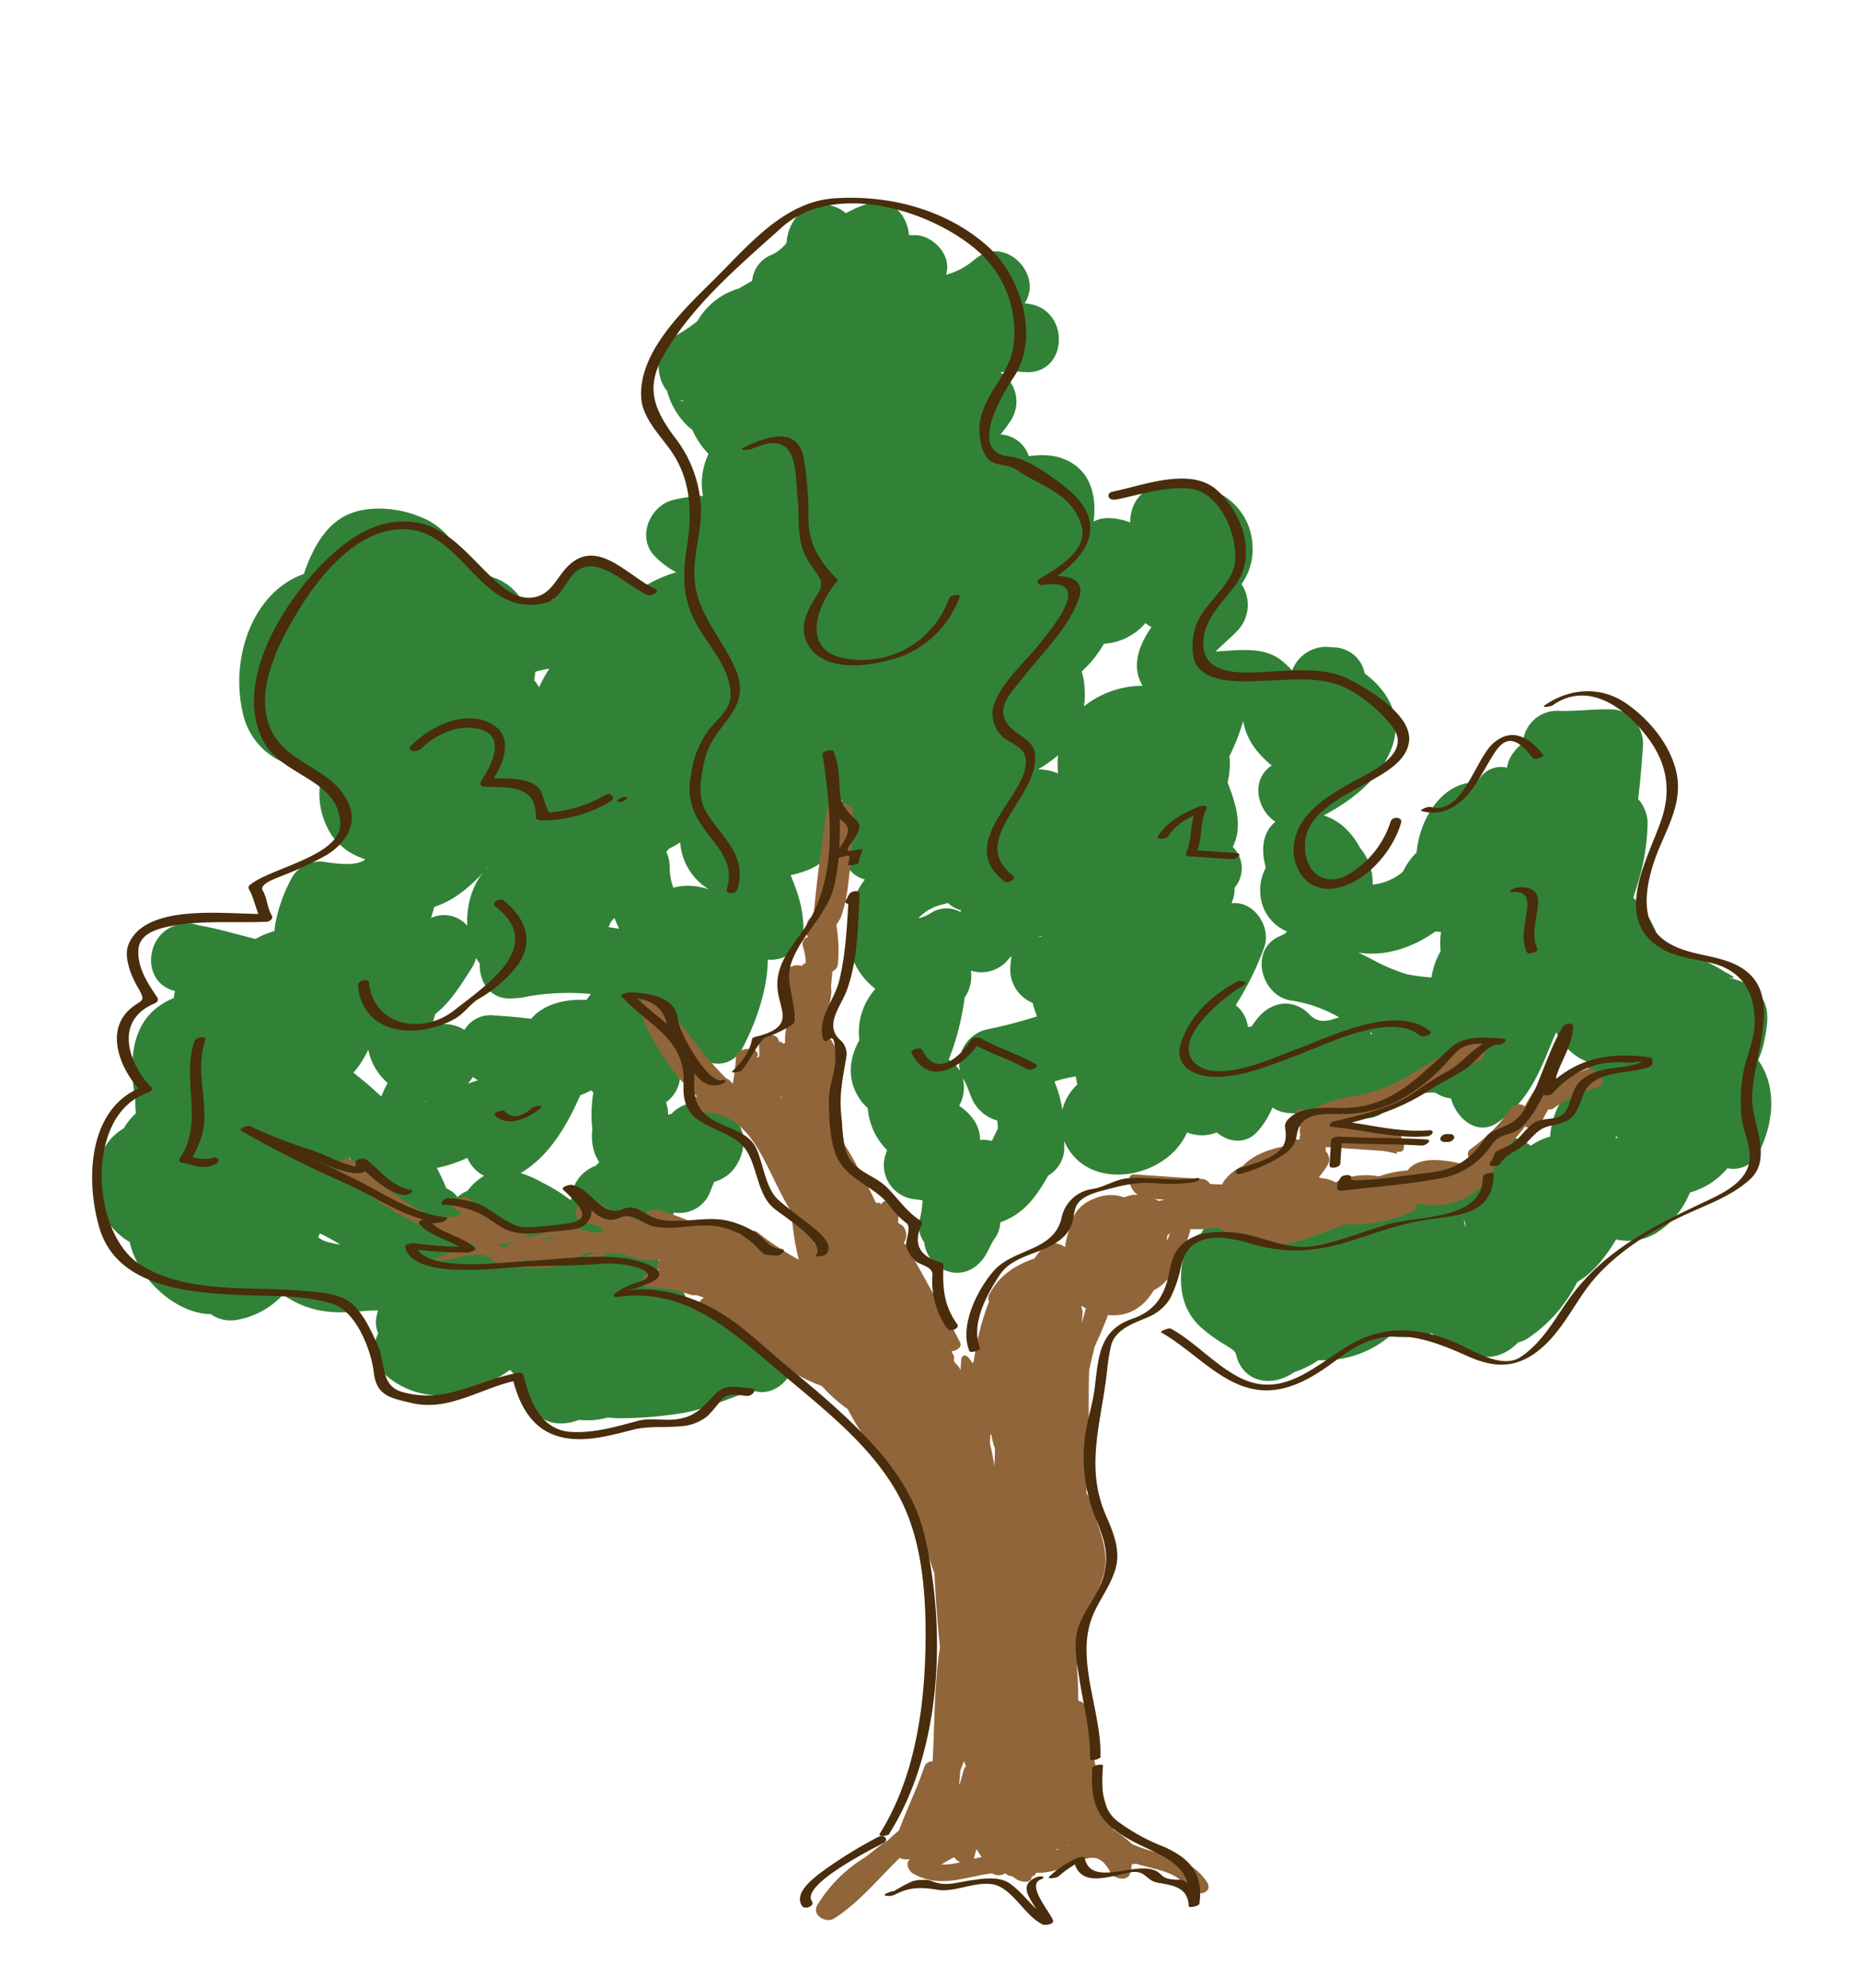 <svg id="layer1" xmlns="http://www.w3.org/2000/svg" viewBox="0 0 334.66 357.63"><defs><style>.cls-1{fill:#318237;}.cls-2{fill:#91653a;}.cls-3{fill:#492d0c;}</style></defs><path class="cls-1" d="M316.33,190.73a16.72,16.72,0,0,0,1.18-3.76c.43-2.21.87-4.73-.14-6.83-1.39-2.89-4.37-3.84-7.17-4.43,3.58.76.7-.48-.23-1.08a34.51,34.51,0,0,0-4.61-2.36,20.46,20.46,0,0,0-5-1.44h0l-1.48-.22c-.14-.57-.29-1.14-.48-1.7a18.13,18.13,0,0,0-4.52-7.38c.29-1,.58-1.84.75-2.43A39.29,39.29,0,0,0,296.45,148a6.73,6.73,0,0,0-1.7-4.23c.38-3.17.64-6.35.86-9.55s-2.22-6.47-5.48-6.58-6.5.37-9.76.26A6.17,6.17,0,0,0,274,133.7a8.27,8.27,0,0,0-2.05,2.23,6,6,0,0,0-.82,2.19,4.58,4.58,0,0,0-4.71,1.67,10.47,10.47,0,0,0-.73,1l-.8,0c-5.86.41-9.55,7.05-10,12.57a12.93,12.93,0,0,0-2.47,3.47,9.69,9.69,0,0,1-5.45,2.32,9.71,9.71,0,0,0-2.28-6.62,13.15,13.15,0,0,0-3.08-3.91,10.08,10.08,0,0,0-3.43-1.91c4.89-2.6,9.64-6.23,11.91-11.37,2.66-6-.2-10.91-4.55-14.18a5.76,5.76,0,0,0-5.16-4.66l-1.77-.12a6.53,6.53,0,0,0-6.12,4.26,16.09,16.09,0,0,0-1.74-1.66c-3-2.56-7.25-2.06-10.85-1.83-.45,0-.83.07-1.19.08,1.28-1.29,2.72-2.49,3.92-3.73a6.74,6.74,0,0,0,.74-8.41,10.55,10.55,0,0,0,2-6.67,11.08,11.08,0,0,0-6.52-9.92c-3-1.24-6.12-.79-9.28-1h0c-4.11-.27-6.28,3.24-6.21,6.51a10.86,10.86,0,0,0-3.91-.79,5.78,5.78,0,0,0-2.69.61c.55-4.09-.31-8.17-3.66-10.37-2.5-1.64-5.16-1.78-8-1.39a5.63,5.63,0,0,0-5-3.89H180a24.88,24.88,0,0,0,1.88-2.54A6.24,6.24,0,0,0,180,67a14.69,14.69,0,0,1,2.34-.2l2,.15c7.8.57,8.34-11,.92-12.26-.3-.06-.6-.1-.9-.14,3.44-5.16-3.59-12.47-9-7.86a13.2,13.2,0,0,1-5.1,2.74c0-.16.05-.33.09-.53.64-3.24-2.53-6.43-5.47-6.58l-1.33,0c-.26-3.54-3.12-6.89-6.95-5.79a18.78,18.78,0,0,0-4.4,1.84,6.26,6.26,0,0,0-9.16,1,8.35,8.35,0,0,0-1.52,4.33,7.26,7.26,0,0,1-3,2.28,5.58,5.58,0,0,0-3.19,4.53c-.78.48-1.59.93-2.37,1.39a12.75,12.75,0,0,0-7.49,5.88,27,27,0,0,1-3.87,2.61c-3.79,2-3.84,7.21-1.56,10a13.64,13.64,0,0,0,3.71,6.28,7.2,7.2,0,0,0,.81.65,14.54,14.54,0,0,0,2.93,4.35,12.13,12.13,0,0,0-1,7.55,24.45,24.45,0,0,0-5.36.73c-4.14,1-6.66,6.65-3.34,10.1a15.45,15.45,0,0,0,3.88,2.92,22.31,22.31,0,0,0-5.9,2.65,18.92,18.92,0,0,0-7.33-4.63c-2.37-.77-5.61,0-6.9,2.4a31.74,31.74,0,0,0-2,4.55,34,34,0,0,0-5.22.86A9.42,9.42,0,0,0,89.06,104a17.25,17.25,0,0,0-2.28-.73,13.68,13.68,0,0,0-4.19-3.71,12.54,12.54,0,0,0-7.3-6.69c-3.77-1.53-9.09-2-12.87-.21s-5.92,5.71-7.35,9.47c-.14.37-.26.75-.38,1.13a14.85,14.85,0,0,0-3.17,1.57c-7.17,4.73-9.76,15-7.88,23.21a12.51,12.51,0,0,0,11.81,10.13,9.88,9.88,0,0,0,2.25,2.14,13.67,13.67,0,0,0,2,10,11.33,11.33,0,0,0,6,4.27c-.1.1-.17.18-.15.2-1.83,1.07-4.72.65-7.54.25a5.75,5.75,0,0,0-5.39,2.71,27.26,27.26,0,0,0-3.2,9.23,4.84,4.84,0,0,0,0,.53c-.35.1-.69.2-1,.32a15.87,15.87,0,0,0-2.47,1.12c-3.33-.82-6.64-1.84-10-2.42-.43-.12-.86-.22-1.29-.31a4.75,4.75,0,0,0-1.25,0c-7.19.23-8.58,10.53-1.92,12.09-.1.42-.18.84-.24,1.27a13.16,13.16,0,0,0-2.35,1.26c-5.43,3.6-5.69,10.62-4.57,16.84a25.46,25.46,0,0,0,.12,2.63,12,12,0,0,0-2.19,2.72,9.3,9.3,0,0,0-4.24,5.34,12.45,12.45,0,0,0,5.32,15.12c1.39,6.31,7.53,12.07,13.28,12.86a10.84,10.84,0,0,0,1.27.09,6.27,6.27,0,0,0,4.59,1.07,14.71,14.71,0,0,0,8.45-4.57,16.59,16.59,0,0,0,4.8,2.39c3.7,1.17,7.28.79,11.05.45-1,.09,1.19,0,1.09,0H68c-.08.38-.19.76-.26,1.12a5,5,0,0,0,.31,3,6.41,6.41,0,0,0,1.93,8A14.31,14.31,0,0,0,77.84,251a9.25,9.25,0,0,0,1.55.39,5.51,5.51,0,0,0,4-.92,27,27,0,0,0,8.39-4,19.51,19.51,0,0,1,4,6.4c1.27,3.38,5.16,3.77,8,2.73l.45-.13a13.23,13.23,0,0,0,5-.4c.74,0,1.47.08,2.18.1a70.35,70.35,0,0,0,10-.72c4.8-.53,9.28-2.72,13.88-4.23.38.07.82.16,1.2.21,3.2.4,6.17-2.47,6.38-5.69l.06-.91c.27-3.87-3.24-7.4-7.06-6.47-.34.08-.72.17-1.07.27-3.42-.93-6.79-2.56-10.38-3.06l-.26,0h.07a3.59,3.59,0,0,0-.47,0c-.56-2.58-2.51-5.07-5.28-4.94l-.57,0c2-3.7-.86-7.56-4.37-8.38a.25.25,0,0,0,0-.07,5.79,5.79,0,0,0,1-.87,5.22,5.22,0,0,0,6.77-2.16,5.88,5.88,0,0,0,6.55-3.93l.62-1.56a7.28,7.28,0,0,0,2.13-1c3.63-2.46,4.88-9.55-.24-11.16a6.51,6.51,0,0,0-9.56-.1l-.6.16a6.2,6.2,0,0,0-.38-2.23,6.07,6.07,0,0,0,2.53-4.49c0-1.24.08-1.39.12-.57a6.52,6.52,0,0,0,.7-5.12,8.83,8.83,0,0,0,.8.43c2.26,3.21,7.37,4.21,9.61,0s4.52-10.35,4.56-15.93a5.8,5.8,0,0,0,6.4-5.58c0-3.56-1-6.42-2.29-9.61a18.44,18.44,0,0,0,3.13-.94,9.76,9.76,0,0,0,5-4.46,5.45,5.45,0,0,0,1.13,1.78c.18.51.37,1,.48,1.25a5.44,5.44,0,0,0,3.61,3.15,15.44,15.44,0,0,0-3.11,8.68,12.94,12.94,0,0,0,5,11,11.77,11.77,0,0,0-2.89,9.23c-1.75,3.15-2.27,6.82-.15,10.22a8.11,8.11,0,0,0,1.67,2,12,12,0,0,0,3.47,7.56c-.09.24-.17.48-.24.71a6.18,6.18,0,0,0,5.16,8.13,10.8,10.8,0,0,1,1.47.22,17.9,17.9,0,0,1-.57,3.71,5,5,0,0,0,.87,3.82c.56,4.94,6.94,7.94,10.69,2.83h0c.82-1.11,1.21-2.43,2-3.52a5.32,5.32,0,0,0,1-2.9c4.27-1.52,6.46-4.61,8.62-8.42a5.85,5.85,0,0,0,2.89-4.7c0-.5,0-1,0-1.52a2.77,2.77,0,0,1,.1.26c3.67,8,14.77,7,20,1.26a12.11,12.11,0,0,0,2-3.06,7.17,7.17,0,0,0,5.33,0c2.13,1.79,5.22,2.24,7.38-.21a15.56,15.56,0,0,0,2.65-4.28,5.76,5.76,0,0,0,3,1,34,34,0,0,0,8.94-.33,6.92,6.92,0,0,0,2.13.63,5.51,5.51,0,0,0,5.26,0,33.13,33.13,0,0,0,5-3.8c.24,0,.48.08.73.1,1,.07,3.9-.55,4.46-.16a5.59,5.59,0,0,0,2.6.93c.95,3.59,4.71,6.87,8.36,4.36,5-3.46,7.16-8,9.41-13.57.36-.9.75-1.8,1.16-2.7a10.49,10.49,0,0,0,5.54,5.31,7.43,7.43,0,0,0,.77,2.36c-.38.18-.77.38-1.14.6-4.1,2.42-5.88,6.17-6.28,10.51a11.55,11.55,0,0,0-3.49,1.65c-3.46-2.86-9.6-1.88-10,3.94l0,.39a25.58,25.58,0,0,0-6,.69,9.64,9.64,0,0,0-6.73,5.14,43.4,43.4,0,0,0-6.3,1.38,32.92,32.92,0,0,0-7.58,2.86c-.72-.29-1.43-.58-2.14-.92a4.49,4.49,0,0,0-3.44-.21,14.31,14.31,0,0,0-8.87,0,5.67,5.67,0,0,0-8.19,2.48,5,5,0,0,0-3.14,3.42c-1,4.94-.87,9.83,3,13.44a27.65,27.65,0,0,0,4.37,3.17c1.39.87,1.87,1.16,2,1.73.94,4.16,4.82,5.72,8.49,4.28a10.28,10.28,0,0,0,2.05-1.09,16.11,16.11,0,0,0,4.28-2.12,18.6,18.6,0,0,0,12.83-4.31,18.4,18.4,0,0,0,7.57-.53,7.14,7.14,0,0,0,4.08,1.77,9.9,9.9,0,0,0,3,1.86c3.47,1.38,6.3.24,8.48-2a5.24,5.24,0,0,0,1.62-.65,26.16,26.16,0,0,0,9-10.22c2.73-1.51,5.1-4.45,7-7.65a9.72,9.72,0,0,0,7.11-1.08,15.23,15.23,0,0,0,6.16-7.36,13.48,13.48,0,0,0,6.77-4.37,5.08,5.08,0,0,0,5.53-2.59C319.52,201.37,319.44,195.06,316.33,190.73ZM150.77,145.24a12.12,12.12,0,0,0,.62-1.32l.16,0a9.71,9.71,0,0,1-.6,1.72C150.89,145.52,150.84,145.38,150.77,145.24ZM271.53,171Zm19,33.73h0l.21-.13a.19.19,0,0,0,0,.08S290.64,204.71,290.55,204.77Zm.21,0a.09.09,0,0,0,0-.07l0-.09.24-.15c0,.12,0,.23,0,.35Zm-44-18.59c-.07-.13-.15-.26-.23-.39l.4.18Zm-71.32,12.53a6.93,6.93,0,0,0,4,2.93,13.56,13.56,0,0,1,.13,1.43c-.28.55-.68,1.41-1.1,2.26a5.8,5.8,0,0,0-2.11-.18,6.4,6.4,0,0,0-1.34-3.9,9.75,9.75,0,0,0-2.42-2.25,6.93,6.93,0,0,0,.63-5.08l0,.07C174.23,195.5,174.48,197.25,175.44,198.73Zm14.88-60.31.06.8a9.39,9.39,0,0,0-3.57-.75,23.58,23.58,0,0,0,3.36-2.34l.21-.2A17.05,17.05,0,0,0,190.32,138.42Zm-83,69.77a8,8,0,0,0,.52,1c-.22.2-.42.4-.63.62a6.62,6.62,0,0,0-4.36,5.5c0,.24-.09.48-.14.71a28.5,28.5,0,0,0-5-3.12,20.13,20.13,0,0,0-4-1.78c5.17-3.08,8.27-8.49,10.72-14a12.55,12.55,0,0,0,1.9-.88l.46.34a24.91,24.91,0,0,0-.27,6,5.43,5.43,0,0,0,.09.56A9.58,9.58,0,0,0,107.27,208.19ZM84.82,174.26a6.08,6.08,0,0,0,.83-1.9,10.75,10.75,0,0,0,.67,1c-.12,3.12,1.7,6.29,5.33,6.29a16.18,16.18,0,0,0,3.68-.44,43.51,43.51,0,0,1,11-.37l-.84,1.08c-3.6-.24-7.69.69-9.91,3.39-2.22-.29-4.46-.47-6.7-.62a5.44,5.44,0,0,0-5.31,2.61,6.92,6.92,0,0,0-5.63-.76c0-.41,0-.73-.06-.49.13-.58.28-1.11.45-1.63C81.07,180.37,83.17,176.8,84.82,174.26Zm-8,23.88c-.56.2-.45,0,0,0Zm16.3-33.76h0l-.09,0Zm-8,29.39a6.7,6.7,0,0,0,.87.6c-.6.18-1.2.38-1.8.61Zm24.4-27c.11-.25.22-.5.32-.75s.48-.57.71-.86c.26.66.54,1.3.85,1.94C110.75,167,110.12,166.9,109.49,166.81ZM87.7,156.14l.07,0-.27.24c-2.41,2.38-3.62,6.38-3.43,10.18a5.52,5.52,0,0,0-6.5-1.4c.18-.68.38-1.35.59-2C81.88,162,85.08,159.12,87.7,156.14Zm-9.11,54a23.67,23.67,0,0,0,3.67-1.06c.62-.22,1.22-.48,1.83-.75a6.35,6.35,0,0,0,3,3.22,11.25,11.25,0,0,0-3,2.71,6.32,6.32,0,0,0-1.78,1.13,4.15,4.15,0,0,0-1.46-1.31l-.55-.29A36.45,36.45,0,0,0,78.59,210.13ZM65.17,190.86a19.67,19.67,0,0,0,1.09-2,10.78,10.78,0,0,0,3.49,6,22.42,22.42,0,0,0-1.16,2.43,64.33,64.33,0,0,0-5-4.28A16.44,16.44,0,0,0,65.17,190.86Zm58.06-31.48a9,9,0,0,0-2.07.35,10.2,10.2,0,0,1-.66-3.47,6.54,6.54,0,0,0-.62-3c.17-.18.33-.37.5-.57.69-.33,1.37-.71,2-1.11a10.81,10.81,0,0,0,4.42,7.94c.25.19.5.36.75.52A11.29,11.29,0,0,0,123.23,159.38Zm47.29,3.07a6.05,6.05,0,0,0,2.46,1.37,2.43,2.43,0,0,0-.2.25,5.23,5.23,0,0,0-5.11.08,7.41,7.41,0,0,1-2.13,1l-.3.06h0a8.5,8.5,0,0,1,4.42-2.49A5.66,5.66,0,0,0,170.52,162.45Zm17,5.94c-.59.32-1,.11,0,0Zm18-45a17,17,0,0,0-10.49,3.7,15.39,15.39,0,0,0-.17-5.37,8.28,8.28,0,0,0-.23-.89,21.6,21.6,0,0,0,4-5,10.73,10.73,0,0,0,7.47-3.73,5.49,5.49,0,0,0,1.07.74C204.83,116.21,203.55,119.9,205.55,123.34ZM62.8,208.23a39,39,0,0,1,4,4.9c-1.21-.74-2.46-1.42-3.7-2A11.09,11.09,0,0,0,62.8,208.23Zm66.64-47.39.15,0,0,0ZM98.85,120.3A23.1,23.1,0,0,0,97,123.65a12.25,12.25,0,0,0-.87-1.26c.07-.5.14-1,.19-1.52A21.1,21.1,0,0,1,98.85,120.3Zm78.62,64.93a6.46,6.46,0,0,0-4.78,7.44,5.53,5.53,0,0,0-2-2,46.6,46.6,0,0,0,2.87-11.16,6.93,6.93,0,0,0,1.13-4.87,6.22,6.22,0,0,0,6.79-2.1L182,172c-.1.69-.17,1.38-.22,2.09a6.46,6.46,0,0,0,4,6.34c.24.83.5,1.65.79,2.44A81.86,81.86,0,0,1,177.47,185.23Zm80.8-17.64a7.26,7.26,0,0,0,1,.08c0,.21-.05.42-.07.63a14.32,14.32,0,0,0,0,2.85,13.34,13.34,0,0,0-1.64,4.72,36.19,36.19,0,0,1-4.41-.58,33.88,33.88,0,0,1-6.36-2.71l-2.34-1.18c.12,0,.23,0,.35.06C249.62,172.06,254.3,170.4,258.27,167.59Zm-29.45-29.85c-3.87,2.52-2.67,7.92.64,10.11-1.68,1.41-2.6,3.7-2,7,.08.42.18.84.29,1.25a8.72,8.72,0,0,0-.56,6.85,7.75,7.75,0,0,0,4.36,4.63v0c-.31.4-.37.46-1.26.84-5.72,2.45-3.32,11,2.19,11.62a24.65,24.65,0,0,1,8.46,3l-.43.12c-1.82.64-3.38.93-4.85-.59-2.89-3-6.86-2.49-9.4.66-.38.46-.74,1-1.11,1.48a6.2,6.2,0,0,0-.62.06,6,6,0,0,0-2.19-3.92,53.68,53.68,0,0,0,5.06-10.22c1.42-3.53-1.43-8.12-5.16-8.14-.22,0-.43,0-.64,0l.18-.51a5.92,5.92,0,0,0,.35-2.24,5.41,5.41,0,0,0-.32-7.36c1.83-3.69.59-7.67-.94-11.59a14.72,14.72,0,0,0,.41-3.14c0-.55,0-1.08-.07-1.6a39.05,39.05,0,0,0,2.47-6.3C224.31,133.21,226.2,135.54,228.82,137.74Zm-106.5-65.8a4.74,4.74,0,0,0,.65.16.43.43,0,0,1,0,.11A1.33,1.33,0,0,1,122.32,71.94ZM59.57,223.6a4.79,4.79,0,0,1-2.31-1l.29-.68a38,38,0,0,1,3.66,2A9.72,9.72,0,0,1,59.57,223.6Zm131.57-23.93a22.19,22.19,0,0,0-1.43-5.09,27,27,0,0,1,3.85-.92c0,.22.07.44.11.66s.1.54.15.81A9.53,9.53,0,0,0,191.14,199.67Zm72.51,21.12a8,8,0,0,0-.32-1.3A1.53,1.53,0,0,1,263.65,220.79Z"/><path class="cls-2" d="M285.47,192.36c-1.63.68-3.31,1.29-4.91,2-.74-.77-2-1.19-2.63-.5a22.32,22.32,0,0,0-3.56,5.2,1.75,1.75,0,0,0-2.38.21,30.76,30.76,0,0,1-7.33,7.42c-1,.68-.54,1.7.33,2.38-.15.24-.31.47-.47.7-3.78-1-9.06-2.08-11.26.81a20.1,20.1,0,0,0-5.18,1.08,12.14,12.14,0,0,0-7.76,1.07,6.18,6.18,0,0,0-2.59-.76,1.94,1.94,0,0,0-.45-.14,15,15,0,0,0,1.77-2.54,2.1,2.1,0,0,0-.53-2.18,3.51,3.51,0,0,0,0-.73l10.12.68a18.21,18.21,0,0,1,2.7.55c0-.12,0-.37-.08-.37l.47,0c1.79.12.49-3.55-.77-3.83-3.05-.7-6.23-1.14-9.35-1.72,3.11-.91,6.81-1.43,8.3-2,5.89-2.26,10.83-6.37,16.55-9,1.56-.72-.2-4.4-1.8-3.67C258.32,190,252.84,195,246,196.71c-2.5.63-7.15,1.09-9.91,3a.73.73,0,0,0-.44,0l-1.61-.14c-1.44-.1-.86,2.14-.1,3.17a4.51,4.51,0,0,0-.07.53,2.66,2.66,0,0,0,.08.79c-.06.34-.11.68-.15,1-.31-.05-.8-.1-1.14-.12-.53,0-1,.6-1,1,0,.06,0,.12,0,.18-3.05.56-6,1.52-8,3.62a9,9,0,0,0-3.54,2.9,1.41,1.41,0,0,0-.2.49c-.75-.08-1.49,0-2.24-.14a1.69,1.69,0,0,0-1.29-.86l-4.41-.3-7.93-.53c-1.62-.11-.71,3,.69,3.65a5.64,5.64,0,0,0-2.48.49,7,7,0,0,0-5.34.23,6.55,6.55,0,0,0-3.34,2.5,5.57,5.57,0,0,0-.86,2.25,14.8,14.8,0,0,0-1.09,3.93l-.08,0c-2.08-1.5-4-.14-5.41,2.07-3.35,1.17-6.18,2.92-8,6.2l0,0h0l-.19.32a1.73,1.73,0,0,0,0,1.27,42.92,42.92,0,0,0-2.12,7.19c-.24,1.13-.47,2.35-.64,3.6a3.19,3.19,0,0,1-.26.26c-.59-1.27-1.86-2.18-2-.35l-.12,1.73c0-.56-.76-1.15-1.16-1.71,0-.07,0-.15-.05-.22a1.25,1.25,0,0,0-.16-1.12c-.09-.14-.16-.29-.24-.44,1.07-.16,2-.81,1.47-1.78-1.55-3-3.19-6-4.9-8.85q-2.28-4.12-4.57-8.26a1.48,1.48,0,0,0-.61-.58,2.5,2.5,0,0,0-.24-3.2c-.23-.16-.77-.38-.76-.59l.09-1.26c.12-1.82-2.25-3.57-3.18-1.89-.11,0,0-.3-.16-.31l-.42,0a.47.47,0,0,1-.38-.12c-.73-1.63-1.52-3.11-2.33-4.68,0-.16-.09-.25-.12-.41a2.21,2.21,0,0,0-.75-1.14,44.38,44.38,0,0,0-4.86-7.53c1,.09,2.09,0,2.05-.23a26.59,26.59,0,0,1-.36-7.76,10.65,10.65,0,0,0-2.15-8.15c.12-1.06,0-2.17,0-3.22l.09-1.33c.11-1.57.66-2.95.41-4.29.06-.93.18-1.85.24-2.78a1.62,1.62,0,0,0,1-1.31,27.34,27.34,0,0,0-.28-7.06,13.63,13.63,0,0,0,.84-1.42,26.32,26.32,0,0,0,1.28-5.9c.6-4.27.67-8.78.94-13.07,0-.75-1-1.4-1.52-1.44l-.89-.06c-.7-.05-2.25.34-2.39,1.33-.9,6.23-1.81,12.6-2.34,18.87a2.34,2.34,0,0,0-1.25,1.59c0,.59-.07,1.17-.11,1.76,0,.08.2.16.2.24s.13.19.14.27a1.31,1.31,0,0,0-.92,1.7,10.44,10.44,0,0,1,.51,2.94,1.6,1.6,0,0,0-.68.56c-1.11-.37-2.84.12-2.88,1.43a8.64,8.64,0,0,0,.72,4,8.46,8.46,0,0,0,1,3.72,1.83,1.83,0,0,0-1.41,1.09,9.54,9.54,0,0,0-.45,3.58,1.77,1.77,0,0,0-.32.21c0-.11-.36-.23-.35-.34s-.46,0-.46,0h0c0-1.85-3.41-1.6-3.54.27-.06.79.06,1.56,0,2.32a1.54,1.54,0,0,0-.37.23c0-.12-.07-.21-.07-.33v.09h0l.2-.06c.13-1.89-3.81-1.62-3.94.23a40.47,40.47,0,0,1-.57,4.73c-.19-.17-.36-.36-.54-.54a2.1,2.1,0,0,0-.64-.4c-4.35-4.23-7.79-9.5-11.66-14.16-.86-1-3.67-.71-3.65.94,0,3.28,2.25,6.48,3.93,9.09a30.47,30.47,0,0,0,6.16,7.4c-1.69.33-2.14,2.57,0,2.71l.53,0,0,.14c9.77-.31,11.72,10.63,16.43,17.94a47.73,47.73,0,0,0,1.3,8.56,54,54,0,0,1-7.39-4.89c-.72-.61-2.19-.23-3,.49A10.12,10.12,0,0,0,127,220l-.3-.07s0,0,0,.06c-.16,0-.32,0-.48,0a2.09,2.09,0,0,0-.93.26,50.44,50.44,0,0,0-6.82-2.56c-1.11-.31-3.3.71-3,1.89l-.89-.15c-1.41-.55-2.84-1.07-4.29-1.54-1-.53-2.1-1.1-3-1.7-1.11-.73-3.49-.15-3.6,1.41l-.06.91c0,.56.59,1.13,1.12,1.28,1.13.32,2.36.67,3.47,1,0,.38.22.73.73,1l-.44-.09a3.76,3.76,0,0,0-1,.08h-.57a26.8,26.8,0,0,0-13.89-.28l0,0a49.07,49.07,0,0,1-8.77-5.95c-.54-.46-1.87.08-2.84.41l-1.09.16c.91.81,1.83,1.6,2.75,2.36l-1.13.33L81,219l0,0a14,14,0,0,0-1.6.49l-.48.07a64.74,64.74,0,0,1-15.6-10.88c-.77-.74-3.54.93-3.93.56C66.17,215.68,76,221.78,85,223.81c.27.26.55.49.83.72a17.14,17.14,0,0,0-8.12,2.33c.33-.19,2.78-.08,3.62-.34a19.45,19.45,0,0,1,5.6-.74,12.42,12.42,0,0,1,1.57.68l-.21.28.08,0,.27.09c-.08.17.12.27.6.22,6.71,2.35,14.06.51,20.84-1.6l1.61.07h.1a20.22,20.22,0,0,0,4.9,1.29h0l.19,0a5.57,5.57,0,0,0,1.54-.23l.38.09a1.11,1.11,0,0,0-.26,1.76l.06.07-.57,0c-1.93,0-3.85,2.92-1.2,3.11a26.39,26.39,0,0,1,7.42,1.34,2,2,0,0,0,1,.06l1.4.46c-.91.61-1.44,1.56-.33,2.19,7.25,4.11,13.62,10.91,21.54,13.7a27.92,27.92,0,0,0,4.7,4.2c2.52,5.08,6.3,9.34,9.91,13.73,2.12,5.15,3.84,10.55,5.66,15.85.23,4.42.5,8.82,1,13.2-1.07,6.71-.94,13.71-1.33,20.58a1.46,1.46,0,0,0-1.5,1c-1.31,3.88-3.14,7.57-4.55,11.42-.72.6-1.42,1.22-2.11,1.86-1.48.86-2.82,2.2-4.28,3.15a25.6,25.6,0,0,0-8.3,8.42c-1.09,1.79,1.56,3.34,3,2.42,4.58-2.91,7.94-7.16,11.81-10.9a2.77,2.77,0,0,0,1.48.23,2.52,2.52,0,0,0,.37.05c-.88.62-.25,2,.49,2.48,4.84,2.84,9.54.58,14.29,0a2.19,2.19,0,0,0,2.37,0,1.07,1.07,0,0,0,.16.14,2.1,2.1,0,0,0,1.15.39c.94,1,3.29,1.6,3.48.06a1.35,1.35,0,0,0,.83-.72,2.92,2.92,0,0,0,.5.05,14.26,14.26,0,0,0,5.55-1.43c3.12-1.35,5.27-2.5,7.26,1.36.58,1.12,3.1,1.72,3.55.15a6.68,6.68,0,0,0,.27-1.63l.31,0a2.22,2.22,0,0,0,.39-.12h0c3.21,1.06,7.42,1.3,9.45,4.43,1.08,1.68,4.76,1,3.38-1.11-3.12-4.8-8.84-4.73-13.39-6.79a30.55,30.55,0,0,0-3.45-2.67c-1.27-4.26-2.57-8.51-3.49-12.84a81.45,81.45,0,0,0-1.26-9A2.06,2.06,0,0,0,194,306c0-2.07-.08-4.14-.22-6.21.09-.57.17-1.13.25-1.68.79-5.16,2.78-9.55,4.42-14.42,1.06-3.18.13-6.45-1-9.61a19.75,19.75,0,0,0-2-5.53l0,0c.79-7.33.26-14.69.52-22.05q.48-2.13,1-4.26a.35.35,0,0,1,.05-.08c.84-1.83,1.64-3.68,2.33-5.55,3.87.37,6.54-1.57,8.24-4.47,3.56-1.63,5.56-7.21,6.64-11a21.73,21.73,0,0,0,5-.34l.06,0c7.89,6.24,15,2.27,22.82-.52a24.72,24.72,0,0,0,12-2.36,1.38,1.38,0,0,0,.8-1.49,12.18,12.18,0,0,0,11.69-3l.22-.09c.67-.27.89-.7.85-1.15a11.88,11.88,0,0,0,1.78-3.41,1,1,0,0,0,.45-1.19,37.38,37.38,0,0,0,4.49-4.91c.2.09.41.17.63.25.62.22,1.61.31,2-.41.52-1,1-2,1.55-2.9a1.45,1.45,0,0,0,1.06-.27c2.35-1.82,5.19-2.71,7.89-3.82C289.65,194.7,287.2,191.65,285.47,192.36ZM100.93,225.54l.29,0,.91.06.1-.06h.08C102.5,225.55,102.18,225.59,100.93,225.54ZM172.59,321c.06-.82.13-1.65.2-2.47.23-.55.45-1.11.67-1.68l.2.6a2,2,0,0,0,.17.32,1.16,1.16,0,0,0-.42.65c-.25.87-.5,1.74-.74,2.61Zm5.53-61.29c0-.54.06-1.08.08-1.63a.33.33,0,0,0,.14,0c.13.68.29,1.35.48,2a2.42,2.42,0,0,0,.19.44c0,1.1-.07,2.21-.08,3.32C178.72,262.46,178.45,261.08,178.12,259.72Zm23.94-33.13v.09l0,0Zm-61.36-28.9h-.06a5.26,5.26,0,0,0-.15-.53l.09.05C140.62,197.37,140.65,197.53,140.7,197.69Zm-31.57,26.58.23.12-.45,0Zm85.43,10.89.11-.21a1.75,1.75,0,0,0,.71.45c-.26.9-.51,1.79-.75,2.68.06-.65.11-1.31.15-2A2.45,2.45,0,0,0,194.56,235.16ZM210,215.88c-.12,0-.23-.1-.33-.08-.38.09-.78.22-1.16.28a2.38,2.38,0,0,0-1-.37Zm-62.93,6.75.09.11c0,.37,0,.75,0,1.12a1.56,1.56,0,0,0-.57,0c-.09-.46-.17-.91-.24-1.37A2.24,2.24,0,0,0,147.08,222.63Zm-48.15.4-1.43-.12a18.74,18.74,0,0,1,3.08-.35A17,17,0,0,0,98.93,223Zm-6.47.5.18,0a11.11,11.11,0,0,0-2,1c-.31-.22-.61-.45-.9-.7A21.67,21.67,0,0,0,92.46,223.53Zm79.22,110.62a2.41,2.41,0,0,0,1.11.91,13.16,13.16,0,0,1-3.39.41C170.11,335,170.89,334.56,171.68,334.15Zm3.58.19.39-1.53h.14a11.69,11.69,0,0,0,.85,1.31c-.47.09-.95.2-1.42.32C175.23,334.41,175.25,334.38,175.26,334.34Zm14.84-1.63.34,0-.51.2Zm2.09-.82.11.08-.24.1A.75.75,0,0,0,192.19,331.89ZM210,222.34c.18-.15.35-.31.52-.48-.17.47-.35.94-.55,1.4C209.94,223,210,222.64,210,222.34Zm-109.65-.48c-.31.06-.62-.26-.93-.2,0,0,0-.37,0-.37h.39c-.16,0-.33.45-.5.47-1.15.14-2.42.5-3.68.76-.16,0-.32.07-.47.06s0,0,0,0c-.26-.15-.53-.27-.8-.41A51.92,51.92,0,0,1,100.3,221.86Zm4.31,4.5a19.11,19.11,0,0,1-11.2.26h0c4.35.39,8.37.79,12.18-1.25l1.55,0Z"/><path class="cls-3" d="M160,329.92c9.46-15,10.31-36.54,6.39-53.47-2.16-9.34-8.49-16.21-15.37-22.56-3.48-3.23-7.2-6.2-10.82-9.28s-7.16-6.53-11.4-8.88a28.41,28.41,0,0,0-11-3.63,19.45,19.45,0,0,0-4.88.08,19.5,19.5,0,0,0,3.46-1.15c5.57-2-.64-4.16-3.62-4.58-6-.86-13,.23-19.14.53-3.8.18-17.66,2.07-18.91-3.09l-1.57.73a86.88,86.88,0,0,0,11,.75c.21,0,1.79-.4,1.3-.85-2.51-2.29-6.08-2.45-8.36-5.06-.36.27-.71.55-1.06.83l3.29-.34c.37,0,1.76-.83.75-.95-6-.72-11-4.28-16.31-6.91-6.29-3.12-12.66-5.81-18.72-9.41l-1.68.79a75,75,0,0,0,10.86,4.25c3.39,1.13,6.46,3.14,10,3.38.35,0,1.53-.09,1.57-.62s.07-1.12.11-1.68l-1.86.5c2.8,2.22,5,5,8.62,5.74.53.1,2.27-.75,1.21-.95-3.38-.65-5.49-3.5-8-5.51-.36-.28-1.82-.07-1.86.5S64,210.2,64,210.76l1.56-.61c-3.26-.22-6.57-2.23-9.66-3.29A81.08,81.08,0,0,1,45,202.61c-.45-.24-2.13.52-1.68.79a190.34,190.34,0,0,0,19,9.56c5.56,2.51,10.43,6.24,16.65,7,.26-.31.51-.63.76-.94l-3.29.34c-.24,0-1.43.39-1,.83,2.31,2.63,5.84,2.76,8.36,5.06l1.3-.85a85.72,85.72,0,0,1-10.62-.72c-.33,0-1.72.14-1.57.74,1.44,5.94,17,3.69,21.08,3.49,4.45-.21,8.91-.15,13.35-.46a19.7,19.7,0,0,1,6.87.48c2.1.59,3.72,1.68.82,2.71a12.61,12.61,0,0,0-4.43,2.12c-.54.49.19.64.61.58,12.54-1.78,20.86,6.62,29.68,14,7.81,6.58,16.73,13.48,21.35,22.83,4,8.08,4.48,18.35,4.25,27.19-.29,11.1-2.19,23-8.19,32.55-.44.7,1.49.44,1.78,0Z"/><path class="cls-3" d="M158.1,330.46a79.35,79.35,0,0,0-9.78,6c-1.6,1.17-5.66,4.05-4,6.47.5.71,2.34,0,1.77-.84-2.07-2.95,10.79-9.4,12.83-10.48,1.16-.62.11-1.63-.85-1.12Z"/><path class="cls-3" d="M159.25,341.05a2.72,2.72,0,0,0,1.8-.18c2.6-1.36,4.74-1.35,7.52-.87,3.16.54,6.52-1.42,9.86-1,3.67.51,5.88,5.69,9.18,7.26.4.19,1.84,0,1.87-.59.07-.95-5-6.41-2.26-7.49,1.27-.51.06-.74-.67-.45-4.73,1.89,1.18,5.84,1,8.46l1.88-.59c-3.25-1.55-4.85-4.65-7.71-6.7-2-1.41-5-.88-7.22-.56-2.46.37-4.37,1.12-6.8.13a3.31,3.31,0,0,0-1.4-.24,7.35,7.35,0,0,0-2.11.24,31.63,31.63,0,0,0-3.35,1.79c-.46-.07-2.12.67-1.59.75Z"/><path class="cls-3" d="M196.52,318.18c-.37,6.39,1,9.55,6.61,12.74C208.62,334,215,335,213.89,342.86l1.93-.42c-.08-2.19-1.17-3.12-3.07-4.17a.93.93,0,0,0-.49-.08c-4,.07-2.67-1.35-5.26-1.9-3.83-.82-10.73,3-11.85-2-.09-.43-1.33,0-1.53.1a18.21,18.21,0,0,0-4.87,3.28c-.43.47,1.43.24,1.76-.12a21.56,21.56,0,0,1,4.24-2.85l-1.53.11c.85,3.76,4,3.39,7.15,2.73.94-.2,1.87-.44,2.82-.63,3-.6,2.92,1.47,5.18,1.85,2.67.45,5.4.8,5.51,4.19,0,.4,1.86,0,1.92-.42.75-5.33-1.66-8.17-6.4-10.26a35.07,35.07,0,0,1-8.49-4.71c-2.95-2.45-2.66-6.49-2.46-9.91,0-.33-1.89-.08-1.93.52Z"/><path class="cls-3" d="M198,316c.21-8.47-4.89-17.93-1.09-26,1.26-2.69,3-4.93,3.83-7.84.94-3.41-.56-6.71-1.87-9.78-3.72-8.77-.57-17,.33-25.89a34.52,34.52,0,0,1,.69-4.29c.72-3.08,4.14-4.12,6.73-5.24a8.48,8.48,0,0,0,3.84-3.21,22.11,22.11,0,0,0,2.08-6.15c1.46-6,7.36-5.4,12.36-3.89,6.77,2,11.95,1.52,18.65-.61,4.21-1.35,8.27-2.85,12.65-3.56,2.31-.38,4.64-.58,6.92-1.15,3.73-.92,5.66-3.34,5.61-7.18,0-.4-1.94-.08-1.93.52.11,7.87-11.54,6.93-17.19,8.59-4.15,1.21-8.12,2.84-12.36,3.73-5.94,1.26-10-1.91-15.55-2.32-3.48-.25-7.39,0-9.72,2.92-1.1,1.37-1.39,3.39-1.77,5.05-.89,3.79-2.64,6.24-6.48,7.58-6,2.09-6.06,6.8-6.78,12.54-.43,3.36-1.64,6.51-1.87,10A29,29,0,0,0,197,272.84c1.55,3.76,2.69,6.67,1.55,10.78-.89,3.19-3.32,5.85-4.47,9-1.08,2.91-.31,6.56.14,9.5.75,4.85,2,9.42,1.9,14.38,0,.38,1.92.1,1.94-.52Z"/><path class="cls-3" d="M176.34,242.56c-1.73-4.3,1.18-9.57,3.5-13.12,2.55-3.89,8-3.71,11.31-6.71,3.93-3.55-.39-6.47,6.92-8.43,3.74-1,6.33-1.71,9.92-1.4a28.65,28.65,0,0,0,6.8-.2c.77-.12,1.72-.91.36-.71-4.08.61-8.09-.31-12.17,0-2.28.17-4.11,1.54-6.3,1.92a6.57,6.57,0,0,0-5.7,5.33c-1.5,6-8.71,5.32-12.31,9.56-2.88,3.39-6.08,9.78-4.26,14.28.18.46,2.07-.16,1.93-.52Z"/><path class="cls-3" d="M223.37,211.15a26.16,26.16,0,0,0,8.13-3.79,5.07,5.07,0,0,0,1.85-3.29c.73-4.24,5.22-3.61,8.57-3.63a22.32,22.32,0,0,0,11.08-3.2,31,31,0,0,0,6.08-4.8c1-1,1.8-2,2.8-3,2.15-2.23,5-1.64,7.71-1.47.74,0,2.06-1,.75-1.11-4.07-.33-6.74,4.36-10.1,6a57,57,0,0,0-6.07,3.91c-4.21,2.74-9.35,3.85-14.17,5-.67.16-1.27.94-.24,1,5.74.54,11.18,2.13,17,1.68.95-.07,1.6-1.18.26-1.08-5.61.43-11-1.19-16.51-1.71l-.24,1.05c5.93-1.42,11.51-3.06,16.67-6.41,2.2-1.44,4.61-2.59,6.8-4,1.57-1,3.93-4.48,5.86-4.33l.75-1.11c-3.07-.2-6.73-.65-9.24,1.58-6.12,5.43-10.69,10.87-19.56,10.91-2.76,0-7-.37-9.3,1.59-1.86,1.59-.57,1.93-1,4.23-.52,3-5.77,4.22-8.16,5-1.13.37-.89,1.35.26,1Z"/><path class="cls-3" d="M261,204.05l-.54,0a1.24,1.24,0,0,0-1.25.59c-.21.42.17.79.59.82l.54,0a1.26,1.26,0,0,0,1.25-.59c.21-.42-.17-.79-.59-.82Z"/><path class="cls-3" d="M256.6,205c-5.25-.32-10.5-.19-15.75-.51-.35,0-1.3.19-1.34.68l-.3,4.47c-.05.81,1.89.43,1.94-.23l.3-4.48-1.34.68c5.24.31,10.5.18,15.74.5.75,0,2-1,.75-1.11Z"/><path class="cls-3" d="M241.28,211.85a2.72,2.72,0,0,0-.72,1.82c-.07.46.53.61.88.57,5.9-.71,12-1.14,17.82-2.24a13.82,13.82,0,0,0,9-5.86c1.7-2.42,3.21-1.64,5.1-3a14,14,0,0,0,3.28-4.19c2.69-4.4,3.78-9.58,6.38-14h-1.89c-.16,4.24-3.37,7.35-3.5,11.56,0,.91,1.39.55,1.77.16a17,17,0,0,1,8-5.14,17.75,17.75,0,0,1,5.77-.31c.21,0,3.19-.44,1.73.06-3.81,1.31-7.55.39-10.68,3.36-1.13,1.07-1.54,3.21-2.12,4.6-1.22,2.89-4.22,1.47-6.15,2.83s-2.63,3.28-5,4.3c-2.89,1.26-1.32.5-2.84,2.81-.56.85,1.41.81,1.84.16,1.22-1.86,3.23-2.27,4.77-3.8s2.19-2.54,4.31-3a11,11,0,0,0,2.93-.92c1.66-.84,2.27-2.93,2.86-4.52,1.73-4.69,7.76-3.71,11.69-5.06.3-.1.78-.31.81-.7l0-.56c0-.37-.31-.52-.63-.56-7.61-1-13.51.3-18.93,5.94l1.78.16c.13-4.18,3.35-7.33,3.5-11.56,0-1-1.58-.53-1.89,0-1.93,3.31-3.14,6.95-4.62,10.46a35.54,35.54,0,0,1-2.43,4.66c-1.39,2.27-3.52,2.74-5.73,3.78a3.76,3.76,0,0,0-1.29,1.31c-2.6,3.71-5.2,5.43-9.72,6-2.33.28-4.66.59-7,.88-.75.1-7.8.95-7.3.19s-1.41-.81-1.83-.17Z"/><path class="cls-3" d="M172.19,238.2c-2.36-3.25-2.63-6.62-2.44-10.53a.51.51,0,0,0-.41-.52c-3.74-1-5.2-3.21-3.49-6.87a.45.45,0,0,0-.16-.61c-2.48-1.56-4-3.88-6-5.92s-4.68-2.57-6.52-4.8c-1.59-1.93-1.56-6-1.81-8.36-.39-3.78.31-6.7.9-10.34a3.3,3.3,0,0,0-1.2-3.23c-2.77-2.7.27-6,1.29-8.8,2-5.5,2-11.54,2.32-17.31.06-.92-1.63-.59-1.89,0l-.5.92c-.79.89,1.07,1.08,1.6.49a3.4,3.4,0,0,0,.74-1.25h-1.9c-.32,5.19-.49,10.33-1.73,15.4-.83,3.39-3.73,6.43-3,10,.6,2.9,2.24-3.12,2.32,3.93,0,2.5-1.17,4.93-1.17,7.5,0,3,.16,7.82,1.57,10.54,2,3.87,6.35,4.92,9.12,8.19A15.48,15.48,0,0,0,163,220c1.14.72-.2,3.29.07,4.21a5.22,5.22,0,0,0,1.64,2.65c.85.79,3.13,1,3.06,2.51a14.7,14.7,0,0,0,2.69,9.7c.47.65,2.32-.06,1.77-.82Z"/><path class="cls-3" d="M80,216.75a17,17,0,0,1,6.74,1.81c1.71.9,3.19,2.36,5.06,2.95,2.5.8,5.18.32,7.74.05,1.52-.17,4.6-.13,5.82-1.32,2.6-2.52-.24-5.14-2.18-6.92l-1.48,1c3.54.66,4.26,4.57,7.86,5.13a3.5,3.5,0,0,0,1.86-.31c2.09-1,3.48.46,5.25,1.21,2.89,1.22,7.68,0,10.71.15a12.59,12.59,0,0,1,8.76,3.86c1.6,1.63,1.13,1.38,3.62,1.55.8,0,2-1.11.73-1.2-2.28-.15-2.92-2-4.74-3.08a16,16,0,0,0-4.88-2c-4.15-1-9.57,1-13.41-.61-1.76-.74-3.2-2.42-5.31-1.5-3.94,1.74-5.66-3.67-9.29-4.34-.32-.07-2.12.35-1.47.95a21.08,21.08,0,0,1,2,2c3.66,3.86-1.1,3.95-2.58,4.16a55.22,55.22,0,0,1-6.16.52c-2.86.07-5.94-3.11-8.51-4.2a17.69,17.69,0,0,0-5.44-1c-.8-.07-2,1.08-.72,1.19Z"/><path class="cls-3" d="M148.58,225.72c2-2.06-2.56-5.05-3.86-6.1-1.54-1.25-3.17-2.38-4.65-3.7-2.4-2.14-2.71-6.63-4.06-9.43-1-2-3.21-3-5.17-3.75-4.21-1.72-6.17-3.49-5.92-8.19.44-8.3-6.31-10.56-11.23-15.87l-1.32.76c4.84,0,8.14,2.07,7.65,7.14l.06.08c3.75,1.93,4.27,9.59,9.42,8.51.78-.17,1.68-1.08.33-.8-2.54.54-7.69-8.75-7.82-10.8-.27-4.28-5.55-5-8.82-5-.21,0-1.7.35-1.32.76,4.8,5.17,11.55,7.58,11.12,15.71-.39,7.21,4.64,6.91,9.54,10.15,4,2.63,3,9.14,6.75,12.26,1.28,1.06,9.54,6.27,7.53,8.34-.44.47,1.42.26,1.77-.1Z"/><path class="cls-3" d="M133.39,192.62c1.16-1.12,3.35-5.7,4.44-6a20.18,20.18,0,0,0,4.7-2.27c.89-.52.28-3,.16-3.8-.48-3.23-1.38-5,.07-8.3,2.13-4.86,6.44-8.08,7.5-13.57,1.51-7.81.78-15.76-.38-23.56l-1.93.52c1.49,3.43.31,7.35,2,10.58.61,1.15,2,1.31,2.53,2.65.57,1.49-1.87,4.15-2.52,5.37-.18.32.94.1,1,.08,2-.55,2.16-.75,1.62,1.22-.1.33,1.77.09,1.9-.36a12,12,0,0,1,.69-2.2c.13-.35-.91-.11-1-.08-4.68,1.27,2.21-3.17,0-5.25-1.88-1.72-2.9-2.79-3.08-5.43s-.1-4.65-1.17-7.1c-.16-.38-2,.12-1.93.52,1.52,10.29,2.89,21.87-3,31-2,3.12-4.68,5.76-5.09,9.62-.54,5,4.18,8.15-3.7,10.23-.18,0-.83.2-.88.44-.52,2.52-1.72,4-3.59,5.84-.36.36,1.43.12,1.74-.19Z"/><path class="cls-3" d="M132.63,160.1c1.11-3.45.19-6-1.86-8.91-1.2-1.68-2.56-3.21-3.66-5-1.74-2.82-1-6.3-.35-9.35,1.57-7,8.93-8.9,5.46-16.72-2.47-5.57-6.92-9.8-7.27-16.21-.24-4.38,1.45-8.63,1.14-13.05a22.33,22.33,0,0,0-4.83-12.36c-3.79-5.17-5.14-9-1.66-14.92,5.14-8.82,13.45-15.82,21-22.61,9.64-8.73,27.91-3,36.21,5a19.43,19.43,0,0,1,5.66,15c-.2,5.94-4.87,9-6.06,14.44-.48,2.16-.12,7.06,2.57,7.92,1.52.5,2.62.3,4.11,1.33,2.35,1.63,5.08,2.62,7.41,4.35a10.15,10.15,0,0,1,4.16,5.84c1,4.3-4.64,7.51-7.63,9.3-.73.43-.14,1.22.55,1.11,9.05-1.33,2.47,6.77-.29,10.29s-7.56,7.55-8.64,11.91a5.66,5.66,0,0,0,1.76,5.1c1,.85,2.32,1.32,3.29,2.26,1.95,1.9.25,5.26-.81,7.06-3.24,5.5-8.92,11.47-2.19,16.7.66.51,2.36-.43,1.49-1.1-8.31-6.47,5.16-14.28,4-22-.42-2.89-4.47-3.41-5.47-6.22S182.53,124,184,122c3.46-4.41,8.06-8.8,10.06-14.14,1.66-4.44-3.4-4.49-6.38-4.06l.54,1.12c7.51-4.49,11.53-10.65,3.7-17.09-2.34-1.91-7.1-5.38-10.2-5.67-7.7-.73-1.48-11.08.61-14.19,4.9-7.29,1.32-18.46-4.83-23.84C170.05,37.62,159.82,35,150,35.69c-9,.67-15.4,8.54-21.37,14.46-5.38,5.34-13.87,13.17-13.25,21.54.26,3.54,3.4,6.65,5.32,9.39,3.64,5.18,3.87,11.09,2.91,17.16-.64,4.12-.88,7.57.54,11.56,1.84,5.21,7.59,9.78,7.28,15.6-.12,2.39-2.75,4.39-4.09,6.17a17.13,17.13,0,0,0-3,7.85,11.2,11.2,0,0,0,1.53,8.5c2.42,3.92,6.57,6.8,4.91,12-.34,1,1.59,1,1.84.2Z"/><path class="cls-3" d="M200.58,89.93c4.28-.84,8.72-2.36,13.13-2.06,5.69.38,8.81,8,8.54,12.87-.21,3.77-4.1,6.7-6,9.71a10.64,10.64,0,0,0-1.45,8c1.28,5.07,9.88,4.11,13.57,4,4-.16,8.2-.6,12.08.64,3.59,1.14,7.95,4.76,10.16,7.79,3.62,5-4.86,8.42-8.1,10.29-3.86,2.22-8.18,4.91-9.45,9.47-1.33,4.76,1.74,9.89,6.87,9.23,5.61-.73,10.71-6.7,12.16-11.84.31-1.1-1.61-1.14-1.86-.26a17,17,0,0,1-6.75,9c-4.9,3.53-9.21.13-8.63-5.47.55-5.42,7.61-8.4,11.68-10.75,2.78-1.6,6.59-3.64,7-7.2.49-4.78-7.27-9.26-10.53-11-5.44-2.9-12.62-1.35-18.5-1.35-3.76,0-8-.64-8-5.24.06-4.38,3.5-7.35,5.86-10.62,3.85-5.32,1.07-13-3.45-17-4.78-4.23-13.48-.71-18.73.32-1.23.24-.83,1.65.38,1.41Z"/><path class="cls-3" d="M255.76,145.92c3.92,1.11,7.06-1.07,9.28-4.15,1.48-2.07,2.58-4.4,4-6.52,2.38-3.57,4.58-1.63,6.75,1.15.36.46,2.07-.34,1.93-.51-2.41-3.1-5.52-5.14-8.95-2.25s-5.52,13.21-11.41,11.54c-.44-.12-2.14.59-1.59.74Z"/><path class="cls-3" d="M279.41,126.86c6.41-4.41,12.87.49,16.78,5.49,3.62,4.61,4.62,9.55,2.75,15.09-2.39,7.07-9,17.86,0,23.23,2.66,1.58,6.1,1.87,9,2.6,5.38,1.33,7.86,5.16,7.76,10.67,0,2.82-1.23,5.74-1.93,8.44a28,28,0,0,0-.51,7.36c0,2.62,1.29,5.16,1.54,7.77.42,4.65-4.29,6.93-7.74,8.57-8.49,4-16.8,8-23,15.37-3.61,4.22-5.7,9.55-10.5,12.72-3.46,2.29-8.82-1.43-12-2.75-6.81-2.78-13.13-3-19.45,1-6,3.75-11.68,9.31-19.26,5.34-4.4-2.31-7.78-6.25-12.14-8.69-.48-.27-2,.53-1.83.64,7.25,4.06,13,12.48,22.33,10,4-1.06,7.2-3.49,10.45-5.9,7.64-5.65,14.79-3.23,22.3.15,4.62,2.08,8.53,2.37,12.68-.83s6.28-8,9.36-12c4.31-5.52,11.12-9.77,17.39-12.66,4-1.84,8.19-3.28,11.48-6.28,4.11-3.73.4-10,.39-14.46,0-8.65,7.12-21-4.76-24.89-3.78-1.23-7.83-1.29-11.14-3.74-5.18-3.83-2.71-12.11-.68-16.84s4.16-8.85,2.8-13.9c-1.28-4.76-4.82-8.93-8.77-11.72-4.62-3.26-10.26-2.86-14.75.24-.78.54,1.15.24,1.46,0Z"/><path class="cls-3" d="M117.83,105.94c-4.88-2.32-10.16-9-15.32-4.37-2.37,2.1-3.14,5.41-6.62,5.93s-6.54-2.72-8.72-4.89C83.69,99.15,80,94.78,74.84,94c-5.74-.86-10.5,1.72-14.69,5.4C52,106.59,41.36,122.48,47.54,133.6c3.39,6.1,13.38,6.61,13.68,14.55.22,5.81-12.48,8-16.17,11-.27.22-.45.5-.25.84,1,1.76,1.2,3.77,2.23,5.54l1-1.11c-6.35.26-21.77-2.27-24.91,5.52-.62,1.54-.16,3.33.32,4.83A19,19,0,0,0,25,178c1.26,2.29.51,1.83-1.34,3.33-5.09,4.14-1.84,11.36,1.77,15.11l.71-1.06C15.84,198.78,15.28,212.2,17.91,221,21.08,231.6,34,232.56,43.15,233c5.42.24,11.4-.05,16.63,1.56,4.31,1.34,7,8.35,7.47,12.33.48,4.18,2.83,4.62,6.84,5.55,6.88,1.6,12.71-2.93,19.26-4.13l-1.13-.38c2.07,8.59,6.87,12.13,15.58,10.7,2-.33,4-.85,6-1.37,2.93-.76,5.89-.35,8.88-.66a8.34,8.34,0,0,0,4.59-1.8,26,26,0,0,0,2.36-2.76c1.3-1.66,3-1,4.79-.88.91.06,2-1.27.68-1.36-2.19-.15-4.45-.87-6.2.85-2.41,2.37-3.64,4.33-7.42,4.73-2.37.25-4.49-.34-6.78.28-4,1.07-8.06,2.28-12.2,1.95-5.3-.44-7.25-5.79-8.31-10.2-.12-.48-.78-.44-1.14-.37-7.4,1.36-12.69,5.59-20.6,3.43-4.14-1.13-3-5.32-4.56-8.62-1.22-2.59-2.38-5.31-4.56-7.26s-6.11-2.11-8.94-2.35c-9.46-.83-20.61.57-29-4.59-9.13-5.59-10.16-27.21,1.13-31,.33-.11,1.16-.6.72-1-4.29-4.46-6.72-12.1.62-15.13.36-.15.73-.57.47-1-1.76-2.62-3.76-5.59-3.4-8.89.32-3,4.32-3.77,6.7-4.16,5.35-.87,10.88-.41,16.28-.62.51,0,1.33-.5,1-1.1-.85-1.45-.83-3.15-1.65-4.55-.7-1.2,2.71-2.27,3.65-2.69a62.37,62.37,0,0,0,7.94-3.72c3.73-2.38,5.81-6,3.38-10.2-3.35-5.81-11.44-6.35-13.86-13.22s2.11-15.32,5.61-21c4.05-6.51,10.9-14.68,19.35-14.13,6.11.4,10,6.51,14.21,10.17,3.26,2.84,6.52,4.14,10.8,3,2-.53,3.21-3,4.29-4.46,3.84-5.29,9.57,1.07,13.81,3.09.72.34,2.43-.64,1.5-1.09Z"/><path class="cls-3" d="M222.53,176.65c-4.41,2.38-8.38,6-10,10.88-1.38,4,1.83,5.94,5.35,6.18,5.16.34,10.53-2,15.26-3.75,5.46-2,17-8.05,22.42-3.62.56.45,2.36-.32,1.79-.78-6.16-5-17.65.85-23.84,3.12-4.31,1.58-14.89,6.71-18.77,2.34s6.11-12.17,9-13.74c1.15-.62-.55-1-1.21-.63Z"/><path class="cls-3" d="M164,189.44c3.21,6.53,9.6,2.3,12.43-2.22l-1.67.45c3.26,1.82,6.86,2.91,10.12,4.73.54.3,2.32-.49,1.53-.93-3.25-1.82-6.85-2.91-10.11-4.73a1.53,1.53,0,0,0-1.66.45c-2,3.15-6.23,6.77-8.7,1.74-.33-.66-2.21,0-1.94.51Z"/><path class="cls-3" d="M64.4,177.32c.93,9.16,11,9.7,17.6,5.89,1.64-1,2.67-2.68,4.29-3.59a23.22,23.22,0,0,0,6.32-5.31c3.74-4.42,2.17-9-2-12.29-.64-.5-2.35.41-1.49,1.07,9.21,7.1-1.6,14.11-7.37,18.67s-14.58,2.83-15.37-5c-.09-.83-2-.37-1.93.52Z"/><path class="cls-3" d="M75.57,134.9c2.79-2.77,6.81-4.72,10.81-3.69,4.84,1.25,1.9,6.85.18,9.32a.63.63,0,0,0,.48,1c4.3.22,9.39-.46,9.37,5.4,0,.52.47.66.9.67a23.73,23.73,0,0,0,12.47-3.37c1.15-.63.11-1.74-.87-1.2a22.87,22.87,0,0,1-10,3.13c-.49,0-1.28-3.39-1.7-4-1.79-2.61-6.94-2-9.53-2.1.16.35.32.69.49,1,2.59-3.73,4.79-9.16-.71-11.28-4.7-1.82-10.31,1.2-13.54,4.42-.86.86,1,1.25,1.63.61Z"/><path class="cls-3" d="M111.54,144.3c.6,0,2.1-.9.8-.9-.59,0-2.09.9-.8.9Z"/><path class="cls-3" d="M89,200.6c2.3,2.48,6.32.46,8.37-1.3.34-.29-.31-.35-.46-.34a2.42,2.42,0,0,0-1.3.47c-1.47,1.27-3.28,2.14-4.79.5-.35-.37-2.14.32-1.82.67Z"/><path class="cls-3" d="M35,187.29c-2.47,7.25,1.87,14.4-2.69,21.19a.46.46,0,0,0,.34.68c2.23.44,4,1.4,6.18.25,1.16-.62.1-1.5-.82-1a6.42,6.42,0,0,1-3.48-.31c.32.1,1.48-2.9,1.59-3.17a12.67,12.67,0,0,0,.63-4.81c-.05-4.55-1.34-8.52.2-13,.27-.8-1.69-.57-1.95.19Z"/><path class="cls-3" d="M210.19,150.46c1.52-2.37,3.84-3.45,6.33-4.54l-1.28-.44c-1.21,2.56-.64,5.42-1.85,8-.19.41.17.56.53.59l7.79.52c.75,0,2-1,.75-1.11l-7.79-.53.53.58c1.21-2.55.63-5.41,1.84-8,.35-.75-.93-.59-1.29-.44-2.88,1.26-5.61,2.58-7.37,5.31-.49.77,1.46.59,1.81.05Z"/><path class="cls-3" d="M135,80.9c8.57-4,8,3.19,8.52,8.72.42,4.35-.37,7.76,2.13,11.67,1.66,2.6,3.11,3.3,1.14,6.14a14,14,0,0,0-1.92,4,5.8,5.8,0,0,0,1.37,5.73c3.27,3.54,9.84,2.69,13.92,1.57a17.93,17.93,0,0,0,12.54-11.44c.15-.47-1.74-.22-1.92.31a16.61,16.61,0,0,1-17.86,11c-8.85-1-6.37-9.17-2.27-14.06.08-.1.12-.19,0-.29-3.25-3.36-5.21-6.38-5.19-11.06a60.86,60.86,0,0,0-.81-10.53c-1-6.17-6.74-4.09-10.8-2.18-1.17.55.63.59,1.13.35Z"/><path class="cls-3" d="M272.1,160.51c3.14-.33,2.86,2.07,2.48,4.37-.35,2.14-.86,4.43.14,6.47.25.5,2.1-.17,1.93-.52-1.23-2.52-.21-5.37.08-8s-1.39-3.4-3.8-3.15c-.52.06-2.1.95-.83.82Z"/></svg>